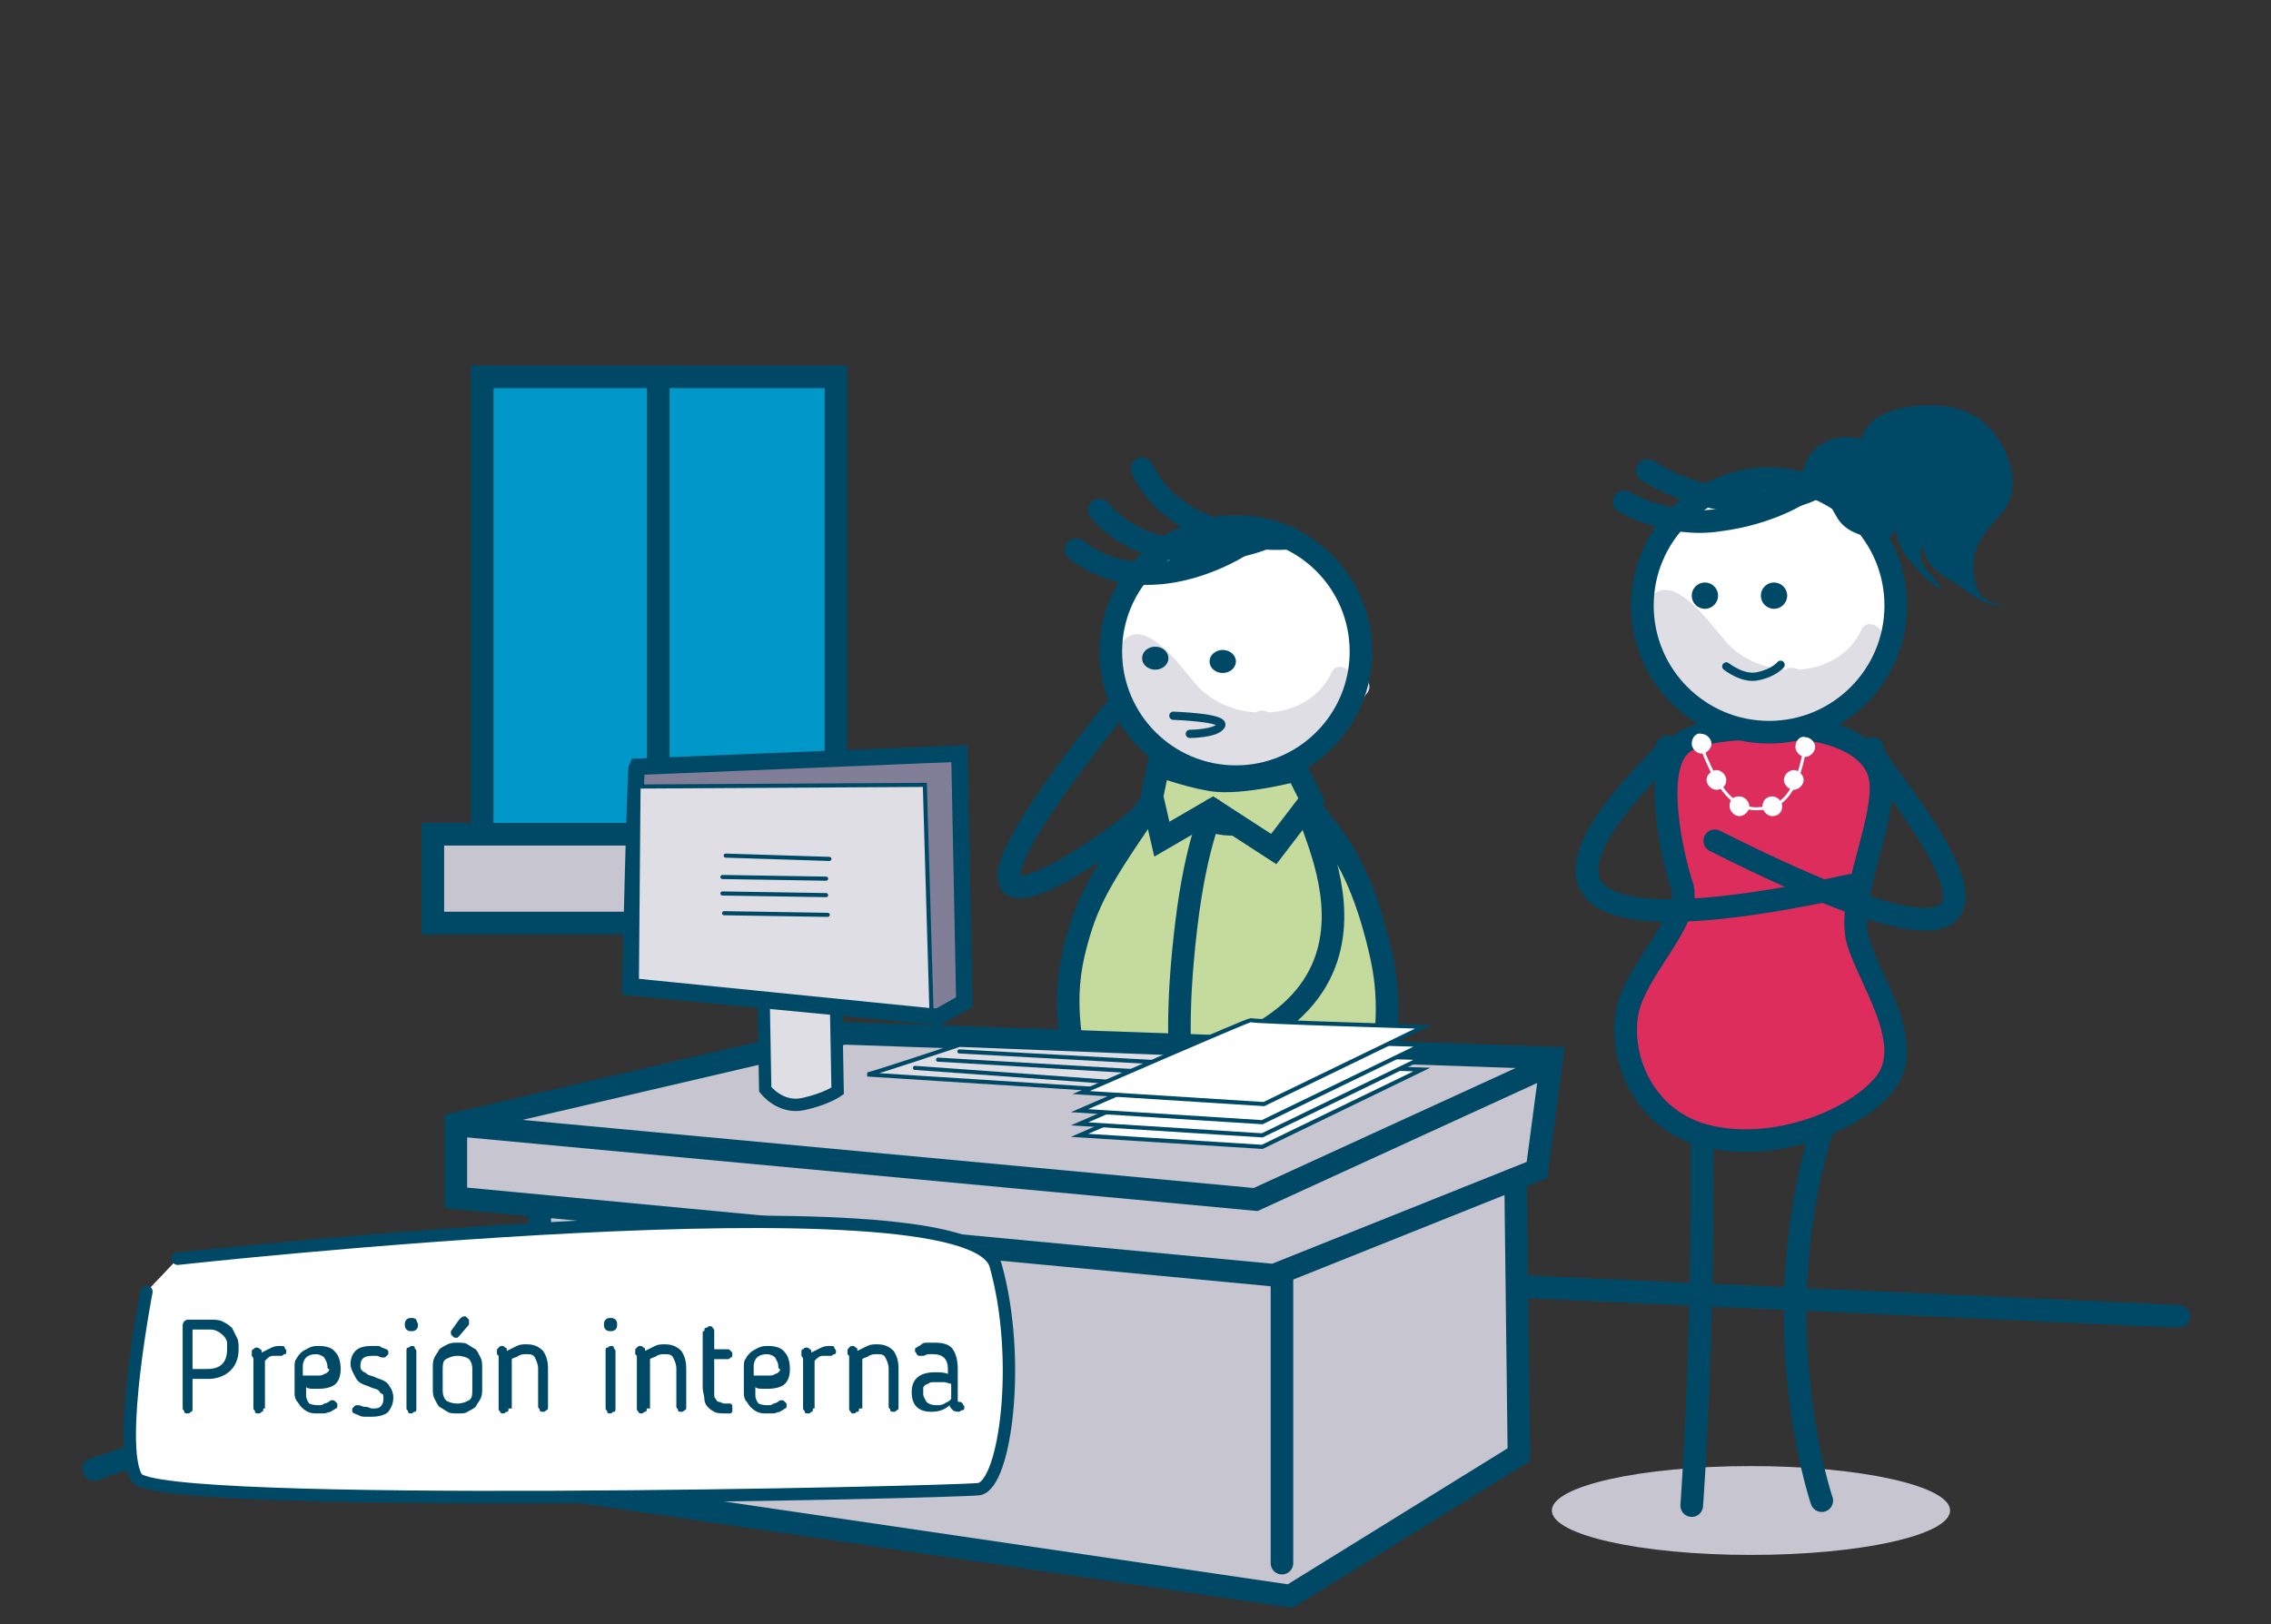 <?xml version="1.0" encoding="utf-8"?>
<!-- Generator: Adobe Illustrator 19.0.0, SVG Export Plug-In . SVG Version: 6.00 Build 0)  -->
<svg version="1.1" id="Capa_1" xmlns="http://www.w3.org/2000/svg" xmlns:xlink="http://www.w3.org/1999/xlink" x="0px" y="0px"
	 viewBox="-236 347.3 138 98.7" style="enable-background:new -236 347.3 138 98.7;" xml:space="preserve">
<rect x="-236" y="347.3" width="138" height="98.7" fill="#333333" stroke="none"/>
<style type="text/css">
	.st0{fill:none;stroke:#004966;stroke-width:1.378;stroke-linecap:round;stroke-miterlimit:10;}
	.st1{fill:#0098C8;stroke:#004966;stroke-width:1.378;stroke-linecap:round;stroke-miterlimit:10;}
	.st2{fill:#C7C5D0;stroke:#004966;stroke-width:1.378;stroke-linecap:round;stroke-miterlimit:10;}
	.st3{fill:none;stroke:#004966;stroke-width:1.372;stroke-linecap:round;stroke-miterlimit:10;}
	.st4{fill:#C5DB9E;}
	.st5{fill:none;stroke:#004966;stroke-width:1.372;stroke-miterlimit:10;}
	.st6{fill:#FFFFFF;}
	.st7{fill:#DFDEE4;}
	.st8{fill:#C7C5D0;stroke:#004966;stroke-width:1.372;stroke-linecap:round;stroke-miterlimit:10;}
	.st9{fill:#C5DB9E;stroke:#004966;stroke-width:1.372;stroke-linecap:round;stroke-miterlimit:10;}
	.st10{fill:#0098C8;stroke:#004966;stroke-width:1.372;stroke-linecap:round;stroke-miterlimit:10;}
	.st11{fill:#DFDEE4;stroke:#004966;stroke-width:0.75;stroke-linecap:round;stroke-miterlimit:10;}
	.st12{fill:#817F97;stroke:#004966;stroke-linecap:round;stroke-miterlimit:10;}
	.st13{fill:#DFDEE4;stroke:#004966;stroke-width:0.25;stroke-linecap:round;stroke-miterlimit:10;}
	.st14{fill:none;stroke:#004966;stroke-width:0.25;stroke-linecap:round;stroke-miterlimit:10;}
	.st15{fill:#FFFFFF;stroke:#004966;stroke-width:0.25;stroke-linecap:round;stroke-miterlimit:10;}
	.st16{fill:none;stroke:#004966;stroke-width:0.5;stroke-linecap:round;stroke-miterlimit:10;}
	.st17{fill:#004966;}
	.st18{fill:#C7C5D0;}
	.st19{fill:#DD2D5C;stroke:#004966;stroke-width:1.378;stroke-linecap:round;stroke-miterlimit:10;}
	.st20{fill:none;stroke:#004966;stroke-width:1.378;stroke-miterlimit:10;}
	.st21{fill:none;stroke:#FFFFFF;stroke-width:0.182;stroke-miterlimit:10;}
	.st22{fill:#FFFFFF;stroke:#004966;stroke-width:0.75;stroke-linecap:round;stroke-miterlimit:10;}
</style>
<g>
	<g>
		<path class="st0" d="M-230.3,436.6c1.6-0.6,40.5-13.2,40.5-13.2l86.2,3.9"/>
		<g>
			<rect x="-206.7" y="370.2" class="st1" width="21.5" height="29.9"/>
			<rect x="-209.7" y="398" class="st2" width="27.4" height="5.4"/>
			<line class="st0" x1="-196" y1="398.7" x2="-196" y2="370.4"/>
		</g>
		<g>
			<g>
				<path class="st3" d="M-157.6,441c0,0,1.1-10.7,0.6-24.2"/>
				<path class="st3" d="M-165.6,441.2c0,0,0.7-10.5,0.6-24.2"/>
				<path class="st3" d="M-166.4,396.5c1.5-0.4-17.9,14.1-2-5.9"/>
				<path class="st3" d="M-157.2,396.5"/>
				<path class="st4" d="M-157.2,395.4c1.3,2.3,3.3,3.2,4.8,9.4c0.6,2.4,0.7,4.6,0,8.3c-0.3,1.3-3.2,3.6-6.5,4.1
					c-1.7,0.3-3.7,0.1-6.5-0.3c-1-0.1-5.1-1-5.4-4c-0.2-2.3-1-4.7,0-8.3c0.8-3,1.8-4.4,5.5-9.8c3.7-5.3,3.4-5.3,3.4-5.3
					S-158.6,393-157.2,395.4"/>
				<path class="st4" d="M-168.3,400c0.6-1.2,1.4-2.3,2-3.5c0.3-0.6,0.7-1.6,1.5-1.8c0.1-0.1,0.3-0.2,0.5-0.2
					c-0.2-0.1-0.4-0.2-0.6-0.3c-0.2-0.1-0.4-0.2-0.6-0.4c1.2,0.3,2.4,0.6,3.5,1.3c-0.1,0-0.3,0-0.4-0.1c0.3,0.3,0.5,0.7,0.5,1.2
					c0,1.3-0.7,2.4-1.4,3.5c-1.2,1.8-2,3.3-2.3,5.4c-0.2,1.8,0,3.8,0.4,5.6c0.3,1.4,1.7,2.3,2,3.7c0.3,1.4-1,1.5-2.1,1.2
					c-0.3,0.1-0.6,0-0.8-0.2c-0.3-0.1-0.6-0.2-0.8-0.3c-2.3-1.1-3.1-3.1-3.3-5.5C-170.6,406.3-169.8,403-168.3,400"/>
				<path class="st5" d="M-157,395.4c1.3,2.3,3.3,3.2,4.8,9.4c0.6,2.4,0.7,4.6,0,8.3c-0.3,1.3-3.2,3.6-6.5,4.1
					c-1.7,0.3-3.7,0.1-6.5-0.3c-1-0.1-5.1-1-5.4-4c-0.2-2.3-1-4.7,0-8.3c0.8-3,1.8-4.4,5.5-9.8c3.7-5.3,3.4-5.3,3.4-5.3
					S-158.3,393-157,395.4z"/>
				<path class="st6" d="M-168.8,386.9c0,4.2,3.4,7.6,7.6,7.6c4.2,0,7.6-3.4,7.6-7.6s-3.4-7.6-7.6-7.6
					C-165.4,379.2-168.8,382.7-168.8,386.9"/>
				<path class="st7" d="M-162.1,394.4c-0.7-0.2-1.4-0.5-2.1-0.8h0.1c-0.2-0.1-0.4-0.2-0.6-0.3c-2.2-1.2-4.6-4-3.4-6.5
					c1.3-2.7,3.9,1.1,4.7,2c0.9,1.1,2.3,1.7,3.7,1.8c0.3-0.2,0.6-0.1,0.8,0c1.6-0.1,3.1-0.9,3.8-2.4c0.3-0.7,1.2-0.3,1.3,0.3
					c0.6-0.3,1.3,0.3,0.9,0.9c-0.2,0.2-0.3,0.5-0.5,0.7c-0.1,0.6-0.6,1.2-1.1,1.6c-0.2,0.1-0.3,0.2-0.5,0.2c0,0.1-0.1,0.3-0.2,0.4
					c-2.1,1.6-4.6,2.3-7,1.8C-162.2,394.3-162.1,394.3-162.1,394.4"/>
				<circle class="st5" cx="-160.9" cy="386.9" r="7.6"/>
				<path class="st3" d="M-157.6,380c0,0-6.6,0.7-9-4.2"/>
				<path class="st3" d="M-159.4,380.1c0,0-6.2,2.4-9.8-1.8"/>
				<path class="st3" d="M-160.7,380.5c0,0-5.6,3.6-9.9,0.2"/>
				<path class="st3" d="M-157.5,395.4c0,0-1.1,2-3.6,2s-3.2-2-3.2-2"/>
			</g>
			<polyline class="st8" points="-203.2,420.8 -203.2,437.6 -157.6,444.3 -143.7,435.7 -143.9,419.2 			"/>
			<polygon class="st8" points="-208.3,420.1 -208.3,415.6 -184.7,410.1 -141.7,411.6 -142.6,418.4 -158.6,424.8 			"/>
			<polyline class="st3" points="-208,415.7 -159.7,420.2 -141.8,412 			"/>
			<path class="st9" d="M-165.6,393.8l-0.4,1.9l0.6,2.6l3.1-1.8l3.7,2.4l2.3-3l-0.9-1.8c0,0-3.4,0.9-5.2,0.6
				C-164.1,394.4-165.6,393.8-165.6,393.8z"/>
			<path class="st10" d="M-162.3,396.5c0,0-1,2-1.6,6.9s-0.4,7.5-0.4,7.5"/>
			<path class="st11" d="M-189.6,407.7v0.2l0.1,5.6c0,0,0.9,1.2,2.3,0.9c1.4-0.3,2.1-0.8,2.1-0.8l-0.1-5.4
				C-185.2,408.2-189.5,407.7-189.6,407.7z"/>
			<g>
				<path class="st12" d="M-197.3,393.9c-0.1,0.2-0.4,13.4-0.4,13.4l18.7,1.8l1.6-0.9l-0.3-15.1L-197.3,393.9z"/>
				<path class="st13" d="M-179.4,408.7l-0.4-13.7c0,0-17.1,0.1-17.4,0.1l-0.1,11.8L-179.4,408.7z"/>
				<g>
					<line class="st14" x1="-191.9" y1="399.3" x2="-185.6" y2="399.5"/>
					<line class="st14" x1="-192.1" y1="400.6" x2="-185.8" y2="400.7"/>
					<line class="st14" x1="-192.1" y1="401.6" x2="-185.8" y2="401.7"/>
					<line class="st14" x1="-192" y1="402.8" x2="-185.7" y2="402.9"/>
				</g>
			</g>
			<path class="st13" d="M-183.3,412.6c0.2,0,5.6-1.8,5.6-1.8l15.3,0.6l-3.6,2.3L-183.3,412.6z"/>
			<line class="st14" x1="-177.7" y1="411.2" x2="-164.9" y2="411.9"/>
			<line class="st14" x1="-179" y1="411.7" x2="-165.4" y2="412.5"/>
			<line class="st14" x1="-180.4" y1="412.2" x2="-166.5" y2="413.2"/>
			<path class="st3" d="M-156.3,396.4c-1.5-0.4,8,12.3-9.1,15.8"/>
			<path class="st15" d="M-170.4,416.3c0,0,10.1-4.4,10.3-4.4c0.2,0.1,10.5,0.4,10.5,0.4l-9.7,4.7L-170.4,416.3z"/>
			<path class="st15" d="M-170.4,415.6c0,0,10.1-4.4,10.3-4.4c0.2,0.1,10.5,0.4,10.5,0.4l-9.7,4.7L-170.4,415.6z"/>
			<path class="st15" d="M-170.4,414.8c0,0,10.1-4.4,10.3-4.4c0.2,0.1,10.5,0.4,10.5,0.4l-9.7,4.7L-170.4,414.8z"/>
			<path class="st15" d="M-170.3,413.7c0,0,10.1-4.4,10.3-4.4c0.2,0.1,10.5,0.4,10.5,0.4l-9.7,4.7L-170.3,413.7z"/>
			<path class="st16" d="M-164.7,390.8c0,0,3.2,0.1,2.9,0.6s-1.9,0.5-1.9,0.5"/>
			<ellipse class="st17" cx="-165.8" cy="387.3" rx="0.8" ry="0.7"/>
			<ellipse class="st17" cx="-161.7" cy="387.5" rx="0.8" ry="0.7"/>
			<line class="st3" x1="-158.1" y1="442.3" x2="-158.1" y2="425"/>
		</g>
		<g>
			<ellipse class="st18" cx="-129.6" cy="439.1" rx="12.1" ry="2.7"/>
			<g>
				<path class="st0" d="M-125.3,438.5c0,0-4-11.7,0.6-24.3"/>
				<path class="st0" d="M-133.2,438.8c0,0,0.8-10.7,0.6-24.3"/>
				<path class="st19" d="M-125.7,391.7c0,0,3.9,0.5,4,3.3c0.1,2.7-2.1,7-1.4,9.5c0.7,2.4,3.6,6.3,1.6,8.7c-2,2.4-7.2,4.3-11.3,3
					c-4.1-1.4-5.1-6-4-8.4c1-2.4,3.6-4.9,3-6.7c-0.6-1.8-1.7-6.8-0.2-8.4C-132.6,391-125.7,391.7-125.7,391.7z"/>
				<g>
					<path class="st6" d="M-136.5,384.1c0,4.2,3.4,7.7,7.7,7.7c4.2,0,7.7-3.4,7.7-7.7c0-4.2-3.4-7.7-7.7-7.7
						C-133.1,376.5-136.5,379.9-136.5,384.1"/>
					<path class="st7" d="M-129.8,391.7c-0.7-0.2-1.5-0.5-2.2-0.8h0.1c-0.2-0.1-0.4-0.2-0.6-0.3c-2.2-1.2-4.7-4-3.5-6.5
						c1.3-2.7,3.9,1.1,4.8,2.1c0.9,1.1,2.3,1.7,3.7,1.8c0.3-0.2,0.6-0.1,0.8,0c1.6-0.1,3.1-0.9,3.8-2.4c0.3-0.7,1.2-0.3,1.3,0.3
						c0.6-0.3,1.3,0.4,0.9,0.9c-0.2,0.2-0.3,0.5-0.5,0.7c-0.1,0.6-0.6,1.2-1.1,1.6c-0.2,0.1-0.3,0.2-0.5,0.2c0,0.1-0.1,0.3-0.2,0.4
						c-2.1,1.6-4.6,2.3-7.1,1.9C-129.9,391.6-129.8,391.6-129.8,391.7"/>
					<circle class="st20" cx="-128.5" cy="384.1" r="7.7"/>
					<path class="st6" d="M-126.9,392.7c0,0.3,0.3,0.6,0.6,0.6c0.3,0,0.6-0.3,0.6-0.6c0-0.3-0.3-0.6-0.6-0.6
						C-126.6,392-126.9,392.3-126.9,392.7"/>
					<path class="st6" d="M-127.6,394.7c0,0.3,0.3,0.6,0.6,0.6c0.3,0,0.6-0.3,0.6-0.6c0-0.3-0.3-0.6-0.6-0.6
						C-127.3,394.1-127.6,394.4-127.6,394.7"/>
					<path class="st6" d="M-128.9,396.3c0,0.3,0.3,0.6,0.6,0.6c0.4,0,0.6-0.3,0.6-0.6c0-0.3-0.3-0.6-0.6-0.6
						C-128.6,395.7-128.9,395.9-128.9,396.3"/>
					<path class="st6" d="M-130.9,396.3c0,0.3,0.3,0.6,0.6,0.6s0.6-0.3,0.6-0.6c0-0.3-0.3-0.6-0.6-0.6
						C-130.7,395.7-130.9,395.9-130.9,396.3"/>
					<path class="st6" d="M-132.3,394.7c0,0.3,0.3,0.6,0.6,0.6c0.4,0,0.6-0.3,0.6-0.6c0-0.3-0.3-0.6-0.6-0.6
						S-132.3,394.4-132.3,394.7"/>
					<path class="st6" d="M-133.2,392.5c0,0.3,0.3,0.6,0.6,0.6s0.6-0.3,0.6-0.6c0-0.3-0.3-0.6-0.6-0.6
						C-132.9,391.8-133.2,392.1-133.2,392.5"/>
					<path class="st21" d="M-126.3,392.5c0,0-0.3,3.3-2,3.8s-3-0.1-4.3-3.6"/>
					<path class="st0" d="M-122.2,392.8c-1.5-0.4,17.2,19.1-9.6,5.6"/>
					<path class="st0" d="M-134.7,392.7c1.5-0.4-17.7,14.7,11.2,8.4"/>
				</g>
			</g>
			<circle class="st17" cx="-132.4" cy="383.5" r="0.8"/>
			<circle class="st17" cx="-128.2" cy="383.5" r="0.8"/>
			<path class="st16" d="M-131.1,387.8c0,0,1,0.8,1.9,0.6c1-0.2,1.4-0.7,1.4-0.7"/>
			<path class="st17" d="M-126.4,376.4c-0.2-0.7,0.4-1.6,0.9-2c0.8-0.5,1.6-0.7,2.6-0.4c0.5-2.1,4.1-2.3,5.7-1.9s2.6,1.5,3.2,3
				c0.4,1.1,0.5,2.3-0.3,3.3c-0.6,0.7-1.1,1.2-1.5,2c-0.4,0.9-0.4,1.9,0,2.8c0.3,0.6,0.9,0.8,1.6,0.9c-1.1,0.1-2-0.7-2.9-1.3
				c-0.6-0.4-1.1-0.6-1.6-1.2c-0.3-0.3-0.3-0.8-0.5-1.1c-0.4,1.2,0.7,1.7,1.2,2.6c-0.8-0.3-1.8-1.5-2.3-2.2
				c-0.4-0.6-0.6-1.3-0.4-2.1c0,0.9-0.3,1.3-1.2,1.2c-1-0.1-2-0.4-2.5-1.3c-0.6-1-1-2.2-2.4-2.1"/>
			<path class="st0" d="M-135.9,375.9c0,0,2.1,1.4,5,1.8c3,0.4,5.1-0.7,5.1-0.7"/>
			<path class="st0" d="M-137.3,377.8c0,0,2.7,1.6,5.8,1.1c3.1-0.4,5-1.7,5-1.7"/>
		</g>
	</g>
	<path class="st22" d="M-227.1,425.8c0,0-1.8,9.3-0.6,11.3c1.1,2,49.5,0.9,51.2,0.7c1.6-0.3,2.6-7.9,1-13.6
		c-1.6-5.7-49.7-0.4-49.7-0.4"/>
	<g>
		<path class="st17" d="M-224.3,431.1v1.8c0,0.1,0,0.2-0.1,0.2c-0.1,0.1-0.1,0.1-0.2,0.1c-0.1,0-0.2,0-0.2-0.1s-0.1-0.1-0.1-0.2v-5
			c0-0.1,0-0.2,0.1-0.3c0.1-0.1,0.2-0.1,0.3-0.1h1.2c0.3,0,0.6,0,0.8,0.1c0.2,0.1,0.4,0.2,0.6,0.4c0.1,0.2,0.2,0.4,0.3,0.6
			s0.1,0.4,0.1,0.7c0,0.6-0.2,1-0.5,1.3c-0.3,0.3-0.8,0.5-1.3,0.5H-224.3z M-224.3,430.5h0.9c0.4,0,0.7-0.1,0.9-0.3s0.3-0.5,0.3-0.9
			c0-0.1,0-0.3,0-0.4c0-0.1-0.1-0.3-0.2-0.4c-0.1-0.1-0.2-0.2-0.4-0.3c-0.2-0.1-0.3-0.1-0.6-0.1h-0.9V430.5z"/>
		<path class="st17" d="M-220,432.9c0,0.1,0,0.2-0.1,0.2c-0.1,0.1-0.1,0.1-0.2,0.1s-0.2,0-0.2-0.1s-0.1-0.1-0.1-0.2v-2.7
			c0-0.1,0-0.2,0-0.3c0-0.1-0.1-0.2-0.1-0.2c0,0,0,0,0-0.1s0-0.1,0-0.1c0-0.1,0-0.2,0.1-0.2c0.1-0.1,0.1-0.1,0.2-0.1
			c0.1,0,0.1,0,0.2,0.1c0.1,0,0.1,0.1,0.1,0.2c0.2-0.1,0.4-0.2,0.6-0.3c0.2-0.1,0.4-0.1,0.5-0.1c0.2,0,0.3,0,0.3,0.1
			s0.1,0.1,0.1,0.2c0,0.1,0,0.2-0.1,0.2s-0.1,0.1-0.2,0.1c-0.2,0-0.3,0-0.5,0c-0.2,0-0.3,0.1-0.5,0.3c0,0,0,0.1,0,0.1
			c0,0,0,0.1,0,0.1V432.9z"/>
		<path class="st17" d="M-216.7,432.7c0.2,0,0.3,0,0.4-0.1c0.1,0,0.3-0.1,0.4-0.2c0,0,0,0,0,0c0,0,0,0,0.1,0c0.1,0,0.1,0,0.2,0.1
			s0.1,0.1,0.1,0.2c0,0.1,0,0.2-0.1,0.2c-0.1,0.1-0.2,0.1-0.3,0.2c-0.1,0-0.3,0.1-0.4,0.1c-0.1,0-0.3,0-0.4,0c-0.2,0-0.4,0-0.6-0.1
			s-0.3-0.2-0.4-0.3c-0.1-0.1-0.2-0.3-0.3-0.4c-0.1-0.2-0.1-0.3-0.1-0.5v-1.5c0-0.2,0-0.4,0.1-0.5c0.1-0.2,0.2-0.3,0.3-0.4
			c0.1-0.1,0.3-0.2,0.5-0.3c0.2-0.1,0.4-0.1,0.6-0.1c0.4,0,0.8,0.1,1,0.4c0.2,0.2,0.3,0.6,0.3,1c0,0.4-0.1,0.7-0.3,0.9
			c-0.2,0.2-0.6,0.3-1,0.3c-0.1,0-0.3,0-0.4,0c-0.1,0-0.3,0-0.4-0.1v0.5c0,0.2,0.1,0.4,0.2,0.5C-217.2,432.6-217,432.7-216.7,432.7z
			 M-216.1,430.4c0-0.3-0.1-0.4-0.2-0.6c-0.1-0.1-0.3-0.2-0.5-0.2c-0.3,0-0.5,0.1-0.6,0.2c-0.1,0.1-0.2,0.3-0.2,0.5v0.6
			c0.1,0,0.3,0,0.5,0s0.3,0,0.4,0c0.1,0,0.3,0,0.4-0.1c0.1,0,0.2-0.1,0.2-0.1c0.1-0.1,0.1-0.1,0.1-0.2
			C-216.1,430.5-216.1,430.4-216.1,430.4z"/>
		<path class="st17" d="M-214.7,430.2c0-0.3,0.1-0.6,0.3-0.8c0.2-0.2,0.5-0.3,1-0.3c0.1,0,0.2,0,0.3,0c0.1,0,0.2,0,0.3,0.1
			c0.1,0,0.2,0.1,0.3,0.1c0.1,0.1,0.1,0.1,0.1,0.2c0,0.1,0,0.1-0.1,0.2c-0.1,0.1-0.1,0.1-0.2,0.1c0,0-0.1,0-0.1,0
			c-0.1,0-0.2-0.1-0.3-0.1c-0.1,0-0.2,0-0.3,0c-0.5,0-0.7,0.2-0.7,0.6c0,0.1,0,0.2,0.1,0.3c0.1,0.1,0.2,0.1,0.3,0.2s0.3,0.1,0.5,0.2
			c0.2,0.1,0.3,0.1,0.5,0.2c0.2,0.1,0.3,0.2,0.4,0.4c0.1,0.1,0.2,0.4,0.2,0.6c0,0.4-0.1,0.6-0.3,0.9c-0.2,0.2-0.6,0.3-1,0.3
			c-0.1,0-0.2,0-0.4,0c-0.1,0-0.3,0-0.4-0.1c-0.1,0-0.2-0.1-0.3-0.1c-0.1-0.1-0.1-0.1-0.1-0.2c0-0.1,0-0.1,0.1-0.2
			c0.1-0.1,0.1-0.1,0.2-0.1c0,0,0,0,0.1,0c0,0,0,0,0,0c0.1,0,0.2,0.1,0.4,0.1s0.3,0.1,0.4,0.1c0.2,0,0.4,0,0.5-0.1
			c0.1-0.1,0.2-0.2,0.2-0.5c0-0.1,0-0.3-0.1-0.3s-0.1-0.1-0.2-0.2c-0.1-0.1-0.3-0.1-0.5-0.2c-0.2-0.1-0.3-0.1-0.5-0.2
			c-0.2-0.1-0.3-0.2-0.4-0.4S-214.7,430.5-214.7,430.2z"/>
		<path class="st17" d="M-210.6,427.8c0,0.1,0,0.2-0.1,0.3c-0.1,0.1-0.2,0.1-0.3,0.1c-0.1,0-0.2,0-0.3-0.1c-0.1-0.1-0.1-0.2-0.1-0.3
			c0-0.1,0-0.2,0.1-0.3c0.1-0.1,0.2-0.1,0.3-0.1c0.1,0,0.2,0,0.3,0.1C-210.7,427.6-210.6,427.7-210.6,427.8z M-210.7,432.9
			c0,0.1,0,0.2-0.1,0.2s-0.1,0.1-0.2,0.1s-0.2,0-0.2-0.1s-0.1-0.1-0.1-0.2v-3.5c0-0.1,0-0.2,0.1-0.2s0.1-0.1,0.2-0.1s0.2,0,0.2,0.1
			s0.1,0.1,0.1,0.2V432.9z"/>
		<path class="st17" d="M-208.2,433.2c-0.2,0-0.5,0-0.6-0.1c-0.2-0.1-0.3-0.2-0.5-0.3c-0.1-0.1-0.2-0.3-0.3-0.5
			c-0.1-0.2-0.1-0.4-0.1-0.6v-1.3c0-0.2,0-0.4,0.1-0.6c0.1-0.2,0.2-0.3,0.3-0.5c0.1-0.1,0.3-0.2,0.5-0.3c0.2-0.1,0.4-0.1,0.6-0.1
			c0.2,0,0.5,0,0.6,0.1c0.2,0.1,0.3,0.2,0.5,0.3c0.1,0.1,0.2,0.3,0.3,0.5c0.1,0.2,0.1,0.4,0.1,0.6v1.3c0,0.2,0,0.4-0.1,0.6
			c-0.1,0.2-0.2,0.3-0.3,0.5c-0.1,0.1-0.3,0.2-0.5,0.3C-207.7,433.2-207.9,433.2-208.2,433.2z M-208.2,432.6c0.3,0,0.5-0.1,0.7-0.2
			s0.2-0.4,0.2-0.6v-1.3c0-0.3-0.1-0.5-0.2-0.6s-0.4-0.2-0.7-0.2c-0.3,0-0.5,0.1-0.7,0.2s-0.2,0.4-0.2,0.6v1.3
			c0,0.3,0.1,0.5,0.2,0.6S-208.5,432.6-208.2,432.6z M-208.1,427.5c0.1-0.1,0.1-0.1,0.1-0.1c0,0,0.1-0.1,0.2-0.1
			c0.1,0,0.1,0,0.2,0.1s0.1,0.1,0.1,0.2c0,0,0,0,0,0.1c0,0,0,0,0,0.1l-0.6,0.7c0,0-0.1,0.1-0.1,0.1c0,0-0.1,0-0.1,0
			c-0.1,0-0.1,0-0.2-0.1s-0.1-0.1-0.1-0.2c0,0,0-0.1,0-0.1L-208.1,427.5z"/>
		<path class="st17" d="M-205.1,432.9c0,0.1,0,0.2-0.1,0.2s-0.1,0.1-0.2,0.1s-0.2,0-0.2-0.1c-0.1-0.1-0.1-0.1-0.1-0.2v-2.7
			c0-0.1,0-0.2,0-0.3c0-0.1,0-0.1,0-0.1c0,0,0-0.1,0-0.1c0,0,0,0-0.1-0.1c0,0,0,0,0-0.1c0,0,0-0.1,0-0.1c0-0.1,0-0.1,0.1-0.2
			c0.1-0.1,0.1-0.1,0.2-0.1c0.1,0,0.1,0,0.2,0.1c0.1,0,0.1,0.1,0.1,0.2c0.2-0.1,0.4-0.2,0.6-0.3c0.2-0.1,0.4-0.1,0.6-0.1
			c0.4,0,0.7,0.1,1,0.4c0.2,0.3,0.3,0.6,0.3,1.1v2.3c0,0.1,0,0.2-0.1,0.2c-0.1,0.1-0.1,0.1-0.2,0.1c-0.1,0-0.2,0-0.2-0.1
			s-0.1-0.1-0.1-0.2v-2.3c0-0.3-0.1-0.5-0.2-0.7c-0.1-0.2-0.3-0.2-0.5-0.2c-0.2,0-0.3,0-0.5,0.1c-0.1,0.1-0.3,0.1-0.4,0.2
			c0,0.1,0,0.2,0,0.2V432.9z"/>
		<path class="st17" d="M-198.5,427.8c0,0.1,0,0.2-0.1,0.3c-0.1,0.1-0.2,0.1-0.3,0.1c-0.1,0-0.2,0-0.3-0.1c-0.1-0.1-0.1-0.2-0.1-0.3
			c0-0.1,0-0.2,0.1-0.3c0.1-0.1,0.2-0.1,0.3-0.1c0.1,0,0.2,0,0.3,0.1C-198.5,427.6-198.5,427.7-198.5,427.8z M-198.6,432.9
			c0,0.1,0,0.2-0.1,0.2s-0.1,0.1-0.2,0.1s-0.2,0-0.2-0.1s-0.1-0.1-0.1-0.2v-3.5c0-0.1,0-0.2,0.1-0.2s0.1-0.1,0.2-0.1s0.2,0,0.2,0.1
			s0.1,0.1,0.1,0.2V432.9z"/>
		<path class="st17" d="M-196.7,432.9c0,0.1,0,0.2-0.1,0.2s-0.1,0.1-0.2,0.1s-0.2,0-0.2-0.1c-0.1-0.1-0.1-0.1-0.1-0.2v-2.7
			c0-0.1,0-0.2,0-0.3c0-0.1,0-0.1,0-0.1c0,0,0-0.1,0-0.1c0,0,0,0-0.1-0.1c0,0,0,0,0-0.1c0,0,0-0.1,0-0.1c0-0.1,0-0.1,0.1-0.2
			c0.1-0.1,0.1-0.1,0.2-0.1c0.1,0,0.1,0,0.2,0.1c0.1,0,0.1,0.1,0.1,0.2c0.2-0.1,0.4-0.2,0.6-0.3c0.2-0.1,0.4-0.1,0.6-0.1
			c0.4,0,0.7,0.1,1,0.4c0.2,0.3,0.3,0.6,0.3,1.1v2.3c0,0.1,0,0.2-0.1,0.2c-0.1,0.1-0.1,0.1-0.2,0.1c-0.1,0-0.2,0-0.2-0.1
			s-0.1-0.1-0.1-0.2v-2.3c0-0.3-0.1-0.5-0.2-0.7c-0.1-0.2-0.3-0.2-0.5-0.2c-0.2,0-0.3,0-0.5,0.1c-0.1,0.1-0.3,0.1-0.4,0.2
			c0,0.1,0,0.2,0,0.2V432.9z"/>
		<path class="st17" d="M-193.2,428.2c0-0.1,0-0.2,0.1-0.2s0.1-0.1,0.2-0.1c0.1,0,0.2,0,0.2,0.1c0.1,0.1,0.1,0.1,0.1,0.2v1.1h0.8
			c0.1,0,0.1,0,0.2,0.1s0.1,0.1,0.1,0.2c0,0.1,0,0.2-0.1,0.2c-0.1,0.1-0.1,0.1-0.2,0.1h-0.8v1.6c0,0.2,0,0.4,0,0.5
			c0,0.1,0,0.3,0.1,0.3c0,0.1,0.1,0.2,0.2,0.2c0.1,0,0.2,0.1,0.3,0.1c0,0,0.1,0,0.1,0c0,0,0,0,0.1,0c0,0,0.1,0,0.1,0
			c0,0,0.1,0,0.1,0c0,0,0.1,0.1,0.1,0.1c0,0,0,0.1,0,0.2c0,0.1,0,0.1,0,0.2c0,0-0.1,0.1-0.1,0.1c0,0-0.1,0-0.1,0c-0.1,0-0.1,0-0.2,0
			c-0.3,0-0.5,0-0.7-0.1s-0.3-0.2-0.4-0.3c-0.1-0.1-0.2-0.3-0.2-0.5s-0.1-0.4-0.1-0.7V428.2z"/>
		<path class="st17" d="M-189.4,432.7c0.2,0,0.3,0,0.4-0.1c0.1,0,0.3-0.1,0.4-0.2c0,0,0,0,0,0c0,0,0,0,0.1,0c0.1,0,0.1,0,0.2,0.1
			s0.1,0.1,0.1,0.2c0,0.1,0,0.2-0.1,0.2c-0.1,0.1-0.2,0.1-0.3,0.2c-0.1,0-0.3,0.1-0.4,0.1c-0.1,0-0.3,0-0.4,0c-0.2,0-0.4,0-0.6-0.1
			s-0.3-0.2-0.4-0.3c-0.1-0.1-0.2-0.3-0.3-0.4c-0.1-0.2-0.1-0.3-0.1-0.5v-1.5c0-0.2,0-0.4,0.1-0.5c0.1-0.2,0.2-0.3,0.3-0.4
			c0.1-0.1,0.3-0.2,0.5-0.3c0.2-0.1,0.4-0.1,0.6-0.1c0.4,0,0.8,0.1,1,0.4c0.2,0.2,0.3,0.6,0.3,1c0,0.4-0.1,0.7-0.3,0.9
			c-0.2,0.2-0.6,0.3-1,0.3c-0.1,0-0.3,0-0.4,0c-0.1,0-0.3,0-0.4-0.1v0.5c0,0.2,0.1,0.4,0.2,0.5
			C-189.9,432.6-189.7,432.7-189.4,432.7z M-188.7,430.4c0-0.3-0.1-0.4-0.2-0.6c-0.1-0.1-0.3-0.2-0.5-0.2c-0.3,0-0.5,0.1-0.6,0.2
			c-0.1,0.1-0.2,0.3-0.2,0.5v0.6c0.1,0,0.3,0,0.5,0s0.3,0,0.4,0c0.1,0,0.3,0,0.4-0.1c0.1,0,0.2-0.1,0.2-0.1c0.1-0.1,0.1-0.1,0.1-0.2
			C-188.7,430.5-188.7,430.4-188.7,430.4z"/>
		<path class="st17" d="M-186.6,432.9c0,0.1,0,0.2-0.1,0.2c-0.1,0.1-0.1,0.1-0.2,0.1s-0.2,0-0.2-0.1s-0.1-0.1-0.1-0.2v-2.7
			c0-0.1,0-0.2,0-0.3c0-0.1-0.1-0.2-0.1-0.2c0,0,0,0,0-0.1s0-0.1,0-0.1c0-0.1,0-0.2,0.1-0.2c0.1-0.1,0.1-0.1,0.2-0.1
			c0.1,0,0.1,0,0.2,0.1c0.1,0,0.1,0.1,0.1,0.2c0.2-0.1,0.4-0.2,0.6-0.3c0.2-0.1,0.4-0.1,0.5-0.1c0.2,0,0.3,0,0.3,0.1
			s0.1,0.1,0.1,0.2c0,0.1,0,0.2-0.1,0.2s-0.1,0.1-0.2,0.1c-0.2,0-0.3,0-0.5,0c-0.2,0-0.3,0.1-0.5,0.3c0,0,0,0.1,0,0.1
			c0,0,0,0.1,0,0.1V432.9z"/>
		<path class="st17" d="M-183.8,432.9c0,0.1,0,0.2-0.1,0.2s-0.1,0.1-0.2,0.1s-0.2,0-0.2-0.1c-0.1-0.1-0.1-0.1-0.1-0.2v-2.7
			c0-0.1,0-0.2,0-0.3c0-0.1,0-0.1,0-0.1c0,0,0-0.1,0-0.1c0,0,0,0-0.1-0.1c0,0,0,0,0-0.1c0,0,0-0.1,0-0.1c0-0.1,0-0.1,0.1-0.2
			c0.1-0.1,0.1-0.1,0.2-0.1c0.1,0,0.1,0,0.2,0.1c0.1,0,0.1,0.1,0.1,0.2c0.2-0.1,0.4-0.2,0.6-0.3c0.2-0.1,0.4-0.1,0.6-0.1
			c0.4,0,0.7,0.1,1,0.4c0.2,0.3,0.3,0.6,0.3,1.1v2.3c0,0.1,0,0.2-0.1,0.2c-0.1,0.1-0.1,0.1-0.2,0.1c-0.1,0-0.2,0-0.2-0.1
			s-0.1-0.1-0.1-0.2v-2.3c0-0.3-0.1-0.5-0.2-0.7c-0.1-0.2-0.3-0.2-0.5-0.2c-0.2,0-0.3,0-0.5,0.1c-0.1,0.1-0.3,0.1-0.4,0.2
			c0,0.1,0,0.2,0,0.2V432.9z"/>
		<path class="st17" d="M-178.4,430.5c0-0.6-0.3-0.9-0.9-0.9c-0.1,0-0.3,0-0.3,0c-0.1,0-0.2,0.1-0.3,0.1c0,0,0,0-0.1,0
			c0,0-0.1,0-0.1,0c-0.1,0-0.1,0-0.2-0.1c0-0.1-0.1-0.1-0.1-0.2c0-0.1,0-0.2,0.1-0.2c0.1-0.1,0.2-0.1,0.3-0.2s0.2-0.1,0.4-0.1
			c0.1,0,0.3,0,0.4,0c0.5,0,0.9,0.1,1.1,0.4c0.2,0.3,0.3,0.7,0.3,1.2v1.8c0,0.2,0,0.2,0.1,0.2c0,0,0,0,0,0s0,0,0,0
			c0.1,0,0.1,0,0.2,0.1c0,0.1,0.1,0.1,0.1,0.2c0,0.1,0,0.2-0.1,0.2c-0.1,0-0.2,0.1-0.2,0.1c-0.1,0-0.3,0-0.4-0.1
			c-0.1-0.1-0.2-0.2-0.2-0.3c-0.3,0.3-0.7,0.4-1.1,0.4c-0.4,0-0.7-0.1-0.9-0.3c-0.2-0.2-0.3-0.5-0.3-0.9v0c0-0.8,0.5-1.2,1.4-1.2
			c0.3,0,0.6,0,0.8,0.1V430.5z M-179.2,431.3c-0.2,0-0.3,0-0.4,0.1c-0.1,0-0.2,0.1-0.2,0.1c-0.1,0.1-0.1,0.1-0.1,0.2
			c0,0.1,0,0.2,0,0.3v0c0,0.2,0.1,0.3,0.2,0.5c0.1,0.1,0.3,0.2,0.6,0.2c0.2,0,0.3,0,0.5-0.1c0.1-0.1,0.3-0.1,0.4-0.3v-0.9
			c-0.1,0-0.3-0.1-0.4-0.1C-178.9,431.3-179.1,431.3-179.2,431.3z"/>
	</g>
</g>
</svg>
